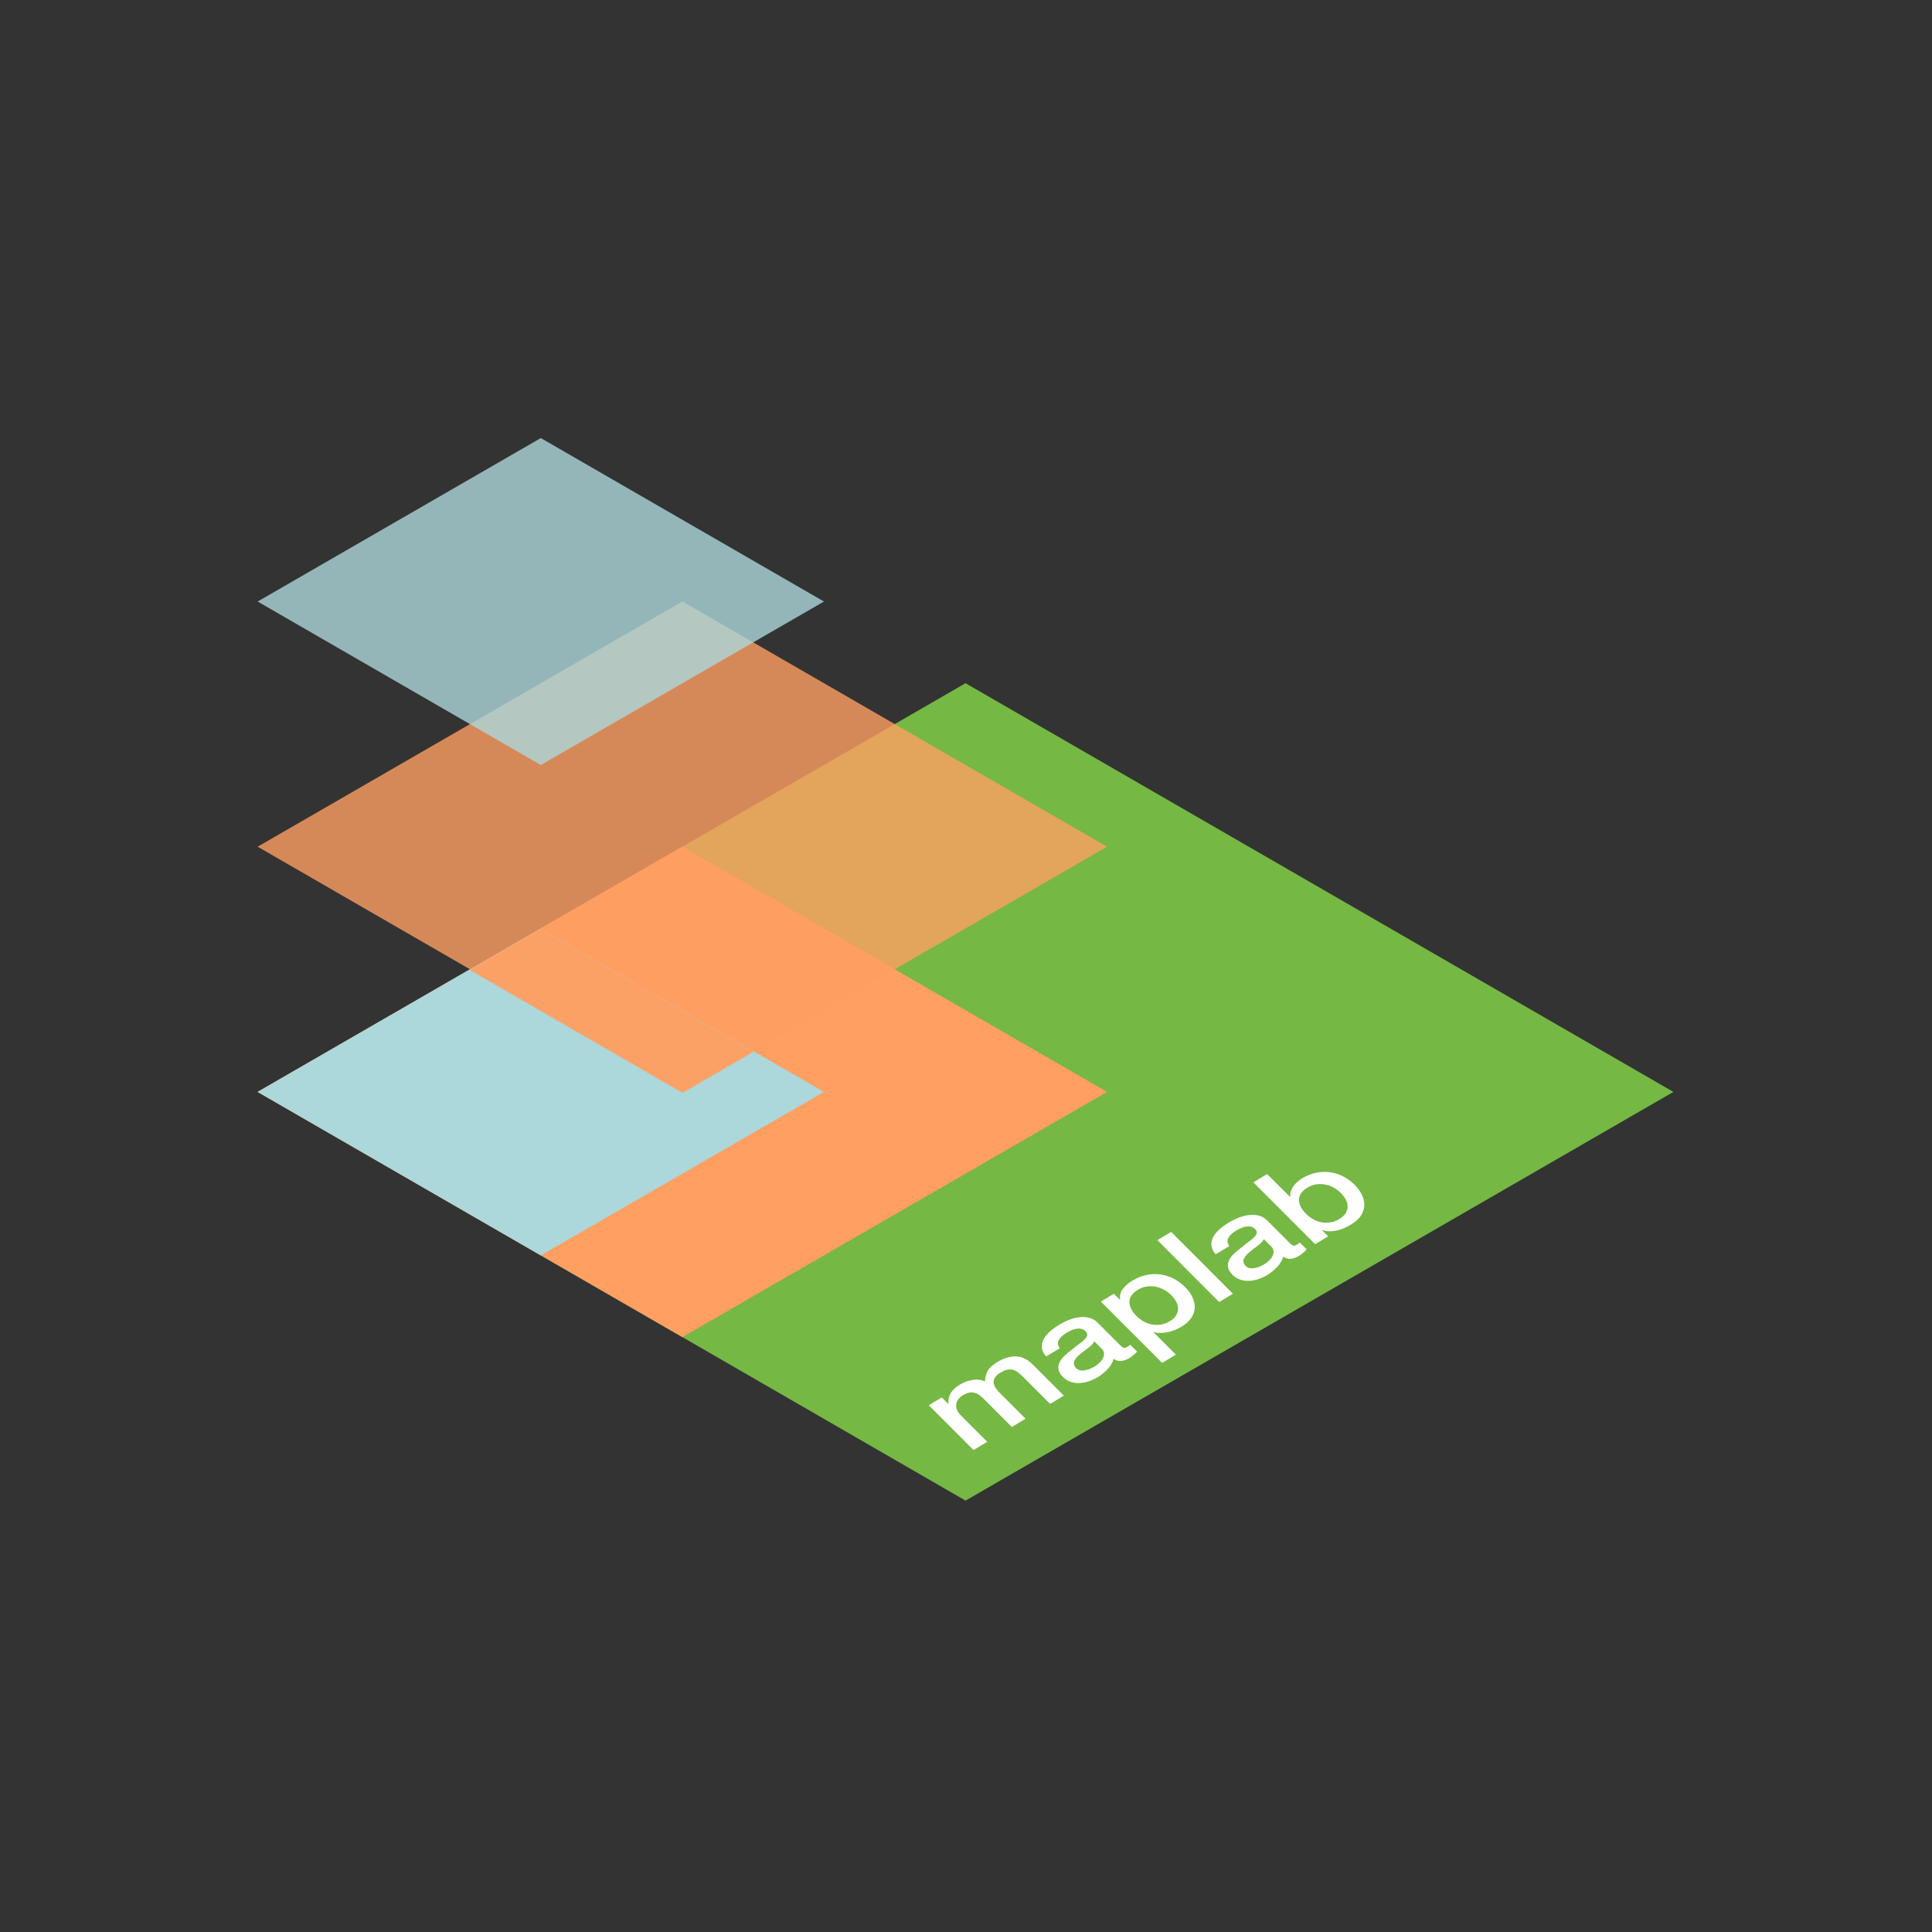 <?xml version="1.0" encoding="utf-8"?>
<!-- Generator: Adobe Illustrator 16.0.4, SVG Export Plug-In . SVG Version: 6.00 Build 0)  -->
<!DOCTYPE svg PUBLIC "-//W3C//DTD SVG 1.1//EN" "http://www.w3.org/Graphics/SVG/1.1/DTD/svg11.dtd">
<svg version="1.1" id="Ebene_1" xmlns="http://www.w3.org/2000/svg" xmlns:xlink="http://www.w3.org/1999/xlink" x="0px" y="0px"
	 width="335px" height="335px" viewBox="0 0 335 335" enable-background="new 0 0 335 335" xml:space="preserve">
<rect x="0" y="0" width="335" height="335" fill="#333333" stroke="none"/>
<polygon fill="#75B843" points="290.163,189.332 167.419,118.465 44.675,189.332 167.419,260.199 "/>
<polygon fill="#FF9F62" points="44.675,189.332 118.322,231.852 191.969,189.332 118.322,146.813 "/>
<polyline fill="#ACD7DB" points="93.773,217.678 142.871,189.332 93.773,160.986 93.772,160.986 44.675,189.332 93.772,217.678 "/>
<polygon opacity="0.8" fill="#FF9F62" points="44.675,146.813 118.322,189.332 191.969,146.813 118.322,104.293 "/>
<polygon opacity="0.8" fill="#FF9F62" points="118.351,189.525 130.625,182.439 93.802,161.18 93.801,161.18 81.528,168.266 "/>
<polygon opacity="0.7" fill="#FF9F62" points="118.323,146.813 93.773,160.986 93.774,160.986 130.597,182.246 155.146,168.072 "/>
<polyline opacity="0.8" fill="#ACD7DB" points="93.773,132.649 142.871,104.303 93.773,75.957 93.772,75.957 44.675,104.303 
	93.772,132.649 "/>
<g>
	<path fill="#FFFFFF" d="M161.044,243.668l2.255-1.358l1.081,1.082l0.062-0.038c-0.009-0.299,0.011-0.592,0.061-0.879
		c0.047-0.283,0.146-0.562,0.294-0.826c0.146-0.265,0.355-0.53,0.624-0.798c0.27-0.267,0.619-0.53,1.05-0.789
		c0.654-0.396,1.369-0.657,2.143-0.786c0.773-0.131,1.5-0.046,2.177,0.252c0.004-0.643,0.153-1.24,0.452-1.789
		c0.3-0.549,0.847-1.063,1.639-1.54c1.143-0.689,2.23-1.023,3.263-1.005c1.034,0.019,2.022,0.499,2.962,1.439l5.359,5.363
		l-2.384,1.436l-4.53-4.537c-0.311-0.31-0.607-0.585-0.891-0.824c-0.281-0.237-0.582-0.409-0.898-0.516
		c-0.318-0.105-0.66-0.128-1.023-0.068c-0.365,0.059-0.777,0.227-1.235,0.503c-0.81,0.488-1.213,1.021-1.215,1.599
		s0.327,1.198,0.987,1.859l4.547,4.552l-2.381,1.434l-4.98-4.987c-0.542-0.541-1.084-0.865-1.632-0.978s-1.182,0.05-1.906,0.486
		c-0.306,0.185-0.556,0.408-0.752,0.669c-0.194,0.264-0.315,0.544-0.361,0.844c-0.045,0.303-0.01,0.617,0.108,0.946
		c0.118,0.331,0.337,0.657,0.657,0.976l4.608,4.611l-2.38,1.434L161.044,243.668z"/>
	<path fill="#FFFFFF" d="M194.286,233.311c0.21,0.21,0.399,0.337,0.565,0.381c0.164,0.044,0.359-0.002,0.584-0.137
		c0.068-0.041,0.153-0.092,0.25-0.15c0.097-0.058,0.199-0.135,0.307-0.23l1.184,1.188c-0.065,0.068-0.15,0.157-0.256,0.262
		c-0.107,0.105-0.223,0.209-0.34,0.313c-0.121,0.103-0.244,0.202-0.375,0.295c-0.127,0.095-0.241,0.171-0.339,0.23
		c-0.487,0.294-0.96,0.466-1.421,0.52c-0.459,0.054-0.914-0.067-1.362-0.358c-0.143,0.615-0.483,1.206-1.023,1.771
		c-0.538,0.566-1.128,1.042-1.769,1.428c-0.487,0.293-1,0.525-1.542,0.7c-0.54,0.174-1.073,0.271-1.6,0.29
		c-0.526,0.021-1.032-0.052-1.519-0.215c-0.488-0.164-0.922-0.436-1.301-0.816c-0.481-0.48-0.748-0.945-0.805-1.393
		c-0.059-0.447,0.027-0.875,0.254-1.285c0.227-0.408,0.55-0.8,0.967-1.173c0.421-0.372,0.86-0.729,1.322-1.073
		c0.373-0.319,0.741-0.609,1.105-0.869c0.365-0.26,0.666-0.51,0.908-0.752c0.236-0.24,0.38-0.473,0.431-0.705
		c0.047-0.23-0.053-0.47-0.304-0.721c-0.22-0.221-0.473-0.355-0.759-0.408c-0.287-0.053-0.575-0.051-0.866,0.004
		c-0.289,0.055-0.58,0.15-0.869,0.283c-0.289,0.136-0.553,0.274-0.789,0.417c-0.668,0.402-1.119,0.834-1.35,1.294
		c-0.232,0.46-0.167,0.919,0.199,1.372l-2.38,1.435c-0.458-0.525-0.707-1.041-0.746-1.549c-0.036-0.506,0.07-0.996,0.321-1.469
		c0.254-0.475,0.625-0.921,1.114-1.345c0.493-0.425,1.038-0.817,1.636-1.179c0.527-0.318,1.092-0.594,1.686-0.824
		c0.596-0.229,1.189-0.379,1.779-0.446c0.591-0.066,1.154-0.033,1.689,0.101c0.535,0.135,1.01,0.408,1.42,0.818L194.286,233.311z
		 M189.746,232.582c-0.194,0.389-0.535,0.758-1.03,1.113c-0.494,0.354-0.97,0.725-1.429,1.114c-0.221,0.181-0.422,0.371-0.602,0.567
		c-0.184,0.197-0.316,0.398-0.404,0.604c-0.085,0.205-0.104,0.416-0.053,0.633c0.051,0.219,0.187,0.438,0.405,0.658
		c0.19,0.19,0.429,0.305,0.712,0.343s0.568,0.03,0.86-0.026c0.292-0.055,0.579-0.145,0.866-0.271
		c0.289-0.125,0.537-0.25,0.744-0.376c0.266-0.16,0.526-0.357,0.783-0.591c0.256-0.235,0.459-0.495,0.61-0.778
		c0.152-0.283,0.226-0.573,0.222-0.867c-0.004-0.293-0.142-0.576-0.411-0.848L189.746,232.582z"/>
	<path fill="#FFFFFF" d="M190.884,225.686l2.255-1.359l1.052,1.053l0.042-0.025c-0.117-0.652,0.027-1.258,0.43-1.812
		s0.953-1.043,1.649-1.463c0.851-0.512,1.696-0.852,2.547-1.018c0.849-0.166,1.669-0.188,2.464-0.064
		c0.791,0.124,1.543,0.374,2.252,0.748c0.707,0.375,1.347,0.849,1.918,1.419c0.52,0.521,0.933,1.083,1.234,1.687
		c0.302,0.605,0.447,1.209,0.442,1.816c-0.009,0.605-0.192,1.197-0.554,1.775c-0.357,0.578-0.935,1.105-1.727,1.584
		c-0.35,0.21-0.721,0.396-1.113,0.561c-0.394,0.166-0.799,0.295-1.219,0.387c-0.421,0.094-0.844,0.145-1.271,0.152
		c-0.426,0.009-0.835-0.038-1.227-0.139l-0.041,0.023l3.873,3.877l-2.383,1.435L190.884,225.686z M203.081,224.567
		c-0.35-0.351-0.753-0.653-1.208-0.908c-0.455-0.254-0.938-0.435-1.441-0.538c-0.506-0.104-1.025-0.121-1.555-0.051
		c-0.531,0.071-1.04,0.254-1.528,0.549c-1.001,0.604-1.507,1.31-1.515,2.115c-0.008,0.808,0.404,1.627,1.234,2.457
		c0.389,0.391,0.816,0.715,1.285,0.969c0.468,0.258,0.955,0.426,1.459,0.506c0.504,0.082,1.011,0.082,1.52-0.002
		c0.511-0.08,1.007-0.27,1.495-0.563c0.542-0.327,0.922-0.685,1.138-1.07c0.215-0.388,0.318-0.782,0.307-1.183
		c-0.013-0.402-0.128-0.797-0.35-1.186C203.702,225.273,203.423,224.908,203.081,224.567z"/>
	<path fill="#FFFFFF" d="M200.686,215.038l2.381-1.437l10.715,10.727l-2.38,1.436L200.686,215.038z"/>
	<path fill="#FFFFFF" d="M223.688,215.59c0.21,0.211,0.398,0.338,0.564,0.383c0.166,0.044,0.361-0.002,0.584-0.136
		c0.068-0.042,0.154-0.093,0.25-0.151c0.098-0.059,0.198-0.135,0.304-0.231l1.188,1.188c-0.065,0.069-0.149,0.157-0.257,0.262
		c-0.106,0.104-0.221,0.21-0.341,0.313c-0.118,0.104-0.243,0.203-0.371,0.296c-0.13,0.095-0.243,0.171-0.341,0.23
		c-0.488,0.292-0.962,0.467-1.421,0.519c-0.46,0.053-0.913-0.066-1.362-0.357c-0.145,0.614-0.483,1.206-1.024,1.771
		c-0.538,0.566-1.128,1.042-1.769,1.429c-0.485,0.293-1.001,0.526-1.539,0.699c-0.543,0.174-1.074,0.271-1.602,0.291
		c-0.526,0.02-1.033-0.052-1.521-0.216s-0.921-0.435-1.301-0.815c-0.479-0.48-0.749-0.945-0.804-1.393
		c-0.056-0.447,0.029-0.875,0.254-1.285c0.229-0.409,0.549-0.801,0.97-1.174c0.418-0.373,0.86-0.729,1.321-1.072
		c0.37-0.32,0.738-0.609,1.104-0.87c0.365-0.26,0.666-0.51,0.907-0.75c0.238-0.241,0.383-0.476,0.431-0.706
		c0.05-0.23-0.053-0.47-0.301-0.721c-0.221-0.22-0.473-0.356-0.76-0.408c-0.286-0.053-0.574-0.051-0.865,0.003
		c-0.293,0.056-0.582,0.151-0.873,0.285c-0.286,0.134-0.55,0.272-0.788,0.416c-0.668,0.401-1.118,0.834-1.349,1.294
		c-0.231,0.46-0.166,0.918,0.2,1.372l-2.382,1.435c-0.458-0.527-0.706-1.042-0.744-1.55c-0.038-0.505,0.07-0.995,0.322-1.469
		c0.252-0.473,0.623-0.921,1.114-1.347c0.491-0.422,1.035-0.814,1.636-1.176c0.527-0.32,1.091-0.595,1.686-0.823
		c0.594-0.231,1.188-0.38,1.776-0.447c0.591-0.067,1.157-0.034,1.692,0.101c0.534,0.135,1.008,0.407,1.416,0.818L223.688,215.59z
		 M219.146,214.863c-0.192,0.387-0.535,0.76-1.029,1.113s-0.97,0.725-1.429,1.112c-0.219,0.183-0.422,0.372-0.604,0.569
		c-0.182,0.198-0.315,0.398-0.4,0.602c-0.088,0.205-0.104,0.418-0.055,0.635c0.052,0.219,0.188,0.438,0.407,0.657
		c0.19,0.19,0.426,0.306,0.709,0.343c0.284,0.037,0.569,0.031,0.86-0.026c0.291-0.055,0.58-0.144,0.868-0.271
		c0.287-0.124,0.536-0.25,0.746-0.375c0.263-0.16,0.524-0.356,0.78-0.592c0.256-0.234,0.46-0.494,0.611-0.777
		c0.15-0.285,0.226-0.572,0.221-0.867c-0.004-0.295-0.143-0.576-0.41-0.848L219.146,214.863z"/>
	<path fill="#FFFFFF" d="M217.328,205.008l2.381-1.435l3.963,3.966l0.041-0.025c-0.022-0.291,0.009-0.583,0.095-0.877
		c0.087-0.291,0.221-0.576,0.4-0.854c0.181-0.277,0.4-0.539,0.658-0.783c0.258-0.243,0.539-0.457,0.847-0.643
		c0.848-0.511,1.697-0.851,2.547-1.016c0.849-0.168,1.669-0.188,2.463-0.064c0.791,0.123,1.543,0.373,2.252,0.748
		s1.348,0.848,1.919,1.419c0.52,0.521,0.931,1.082,1.232,1.688c0.304,0.604,0.449,1.208,0.444,1.814
		c-0.009,0.606-0.194,1.198-0.553,1.776c-0.357,0.577-0.935,1.104-1.729,1.584c-0.361,0.217-0.745,0.42-1.149,0.607
		s-0.822,0.332-1.256,0.433c-0.434,0.103-0.867,0.154-1.299,0.157c-0.432,0.004-0.869-0.07-1.311-0.222l-0.041,0.024l1.064,1.066
		l-2.254,1.36L217.328,205.008z M232.481,206.849c-0.348-0.352-0.751-0.653-1.208-0.907c-0.455-0.256-0.935-0.436-1.441-0.539
		c-0.504-0.104-1.023-0.122-1.555-0.051c-0.53,0.07-1.041,0.255-1.527,0.547c-1.002,0.604-1.506,1.311-1.514,2.117
		c-0.01,0.808,0.402,1.627,1.232,2.457c0.391,0.391,0.818,0.715,1.287,0.969c0.468,0.256,0.952,0.426,1.459,0.506
		c0.501,0.081,1.01,0.081,1.52-0.002c0.508-0.082,1.006-0.27,1.492-0.562c0.544-0.328,0.923-0.686,1.139-1.072
		c0.219-0.387,0.318-0.78,0.307-1.184c-0.013-0.4-0.127-0.797-0.348-1.186S232.823,207.188,232.481,206.849z"/>
</g>
</svg>

